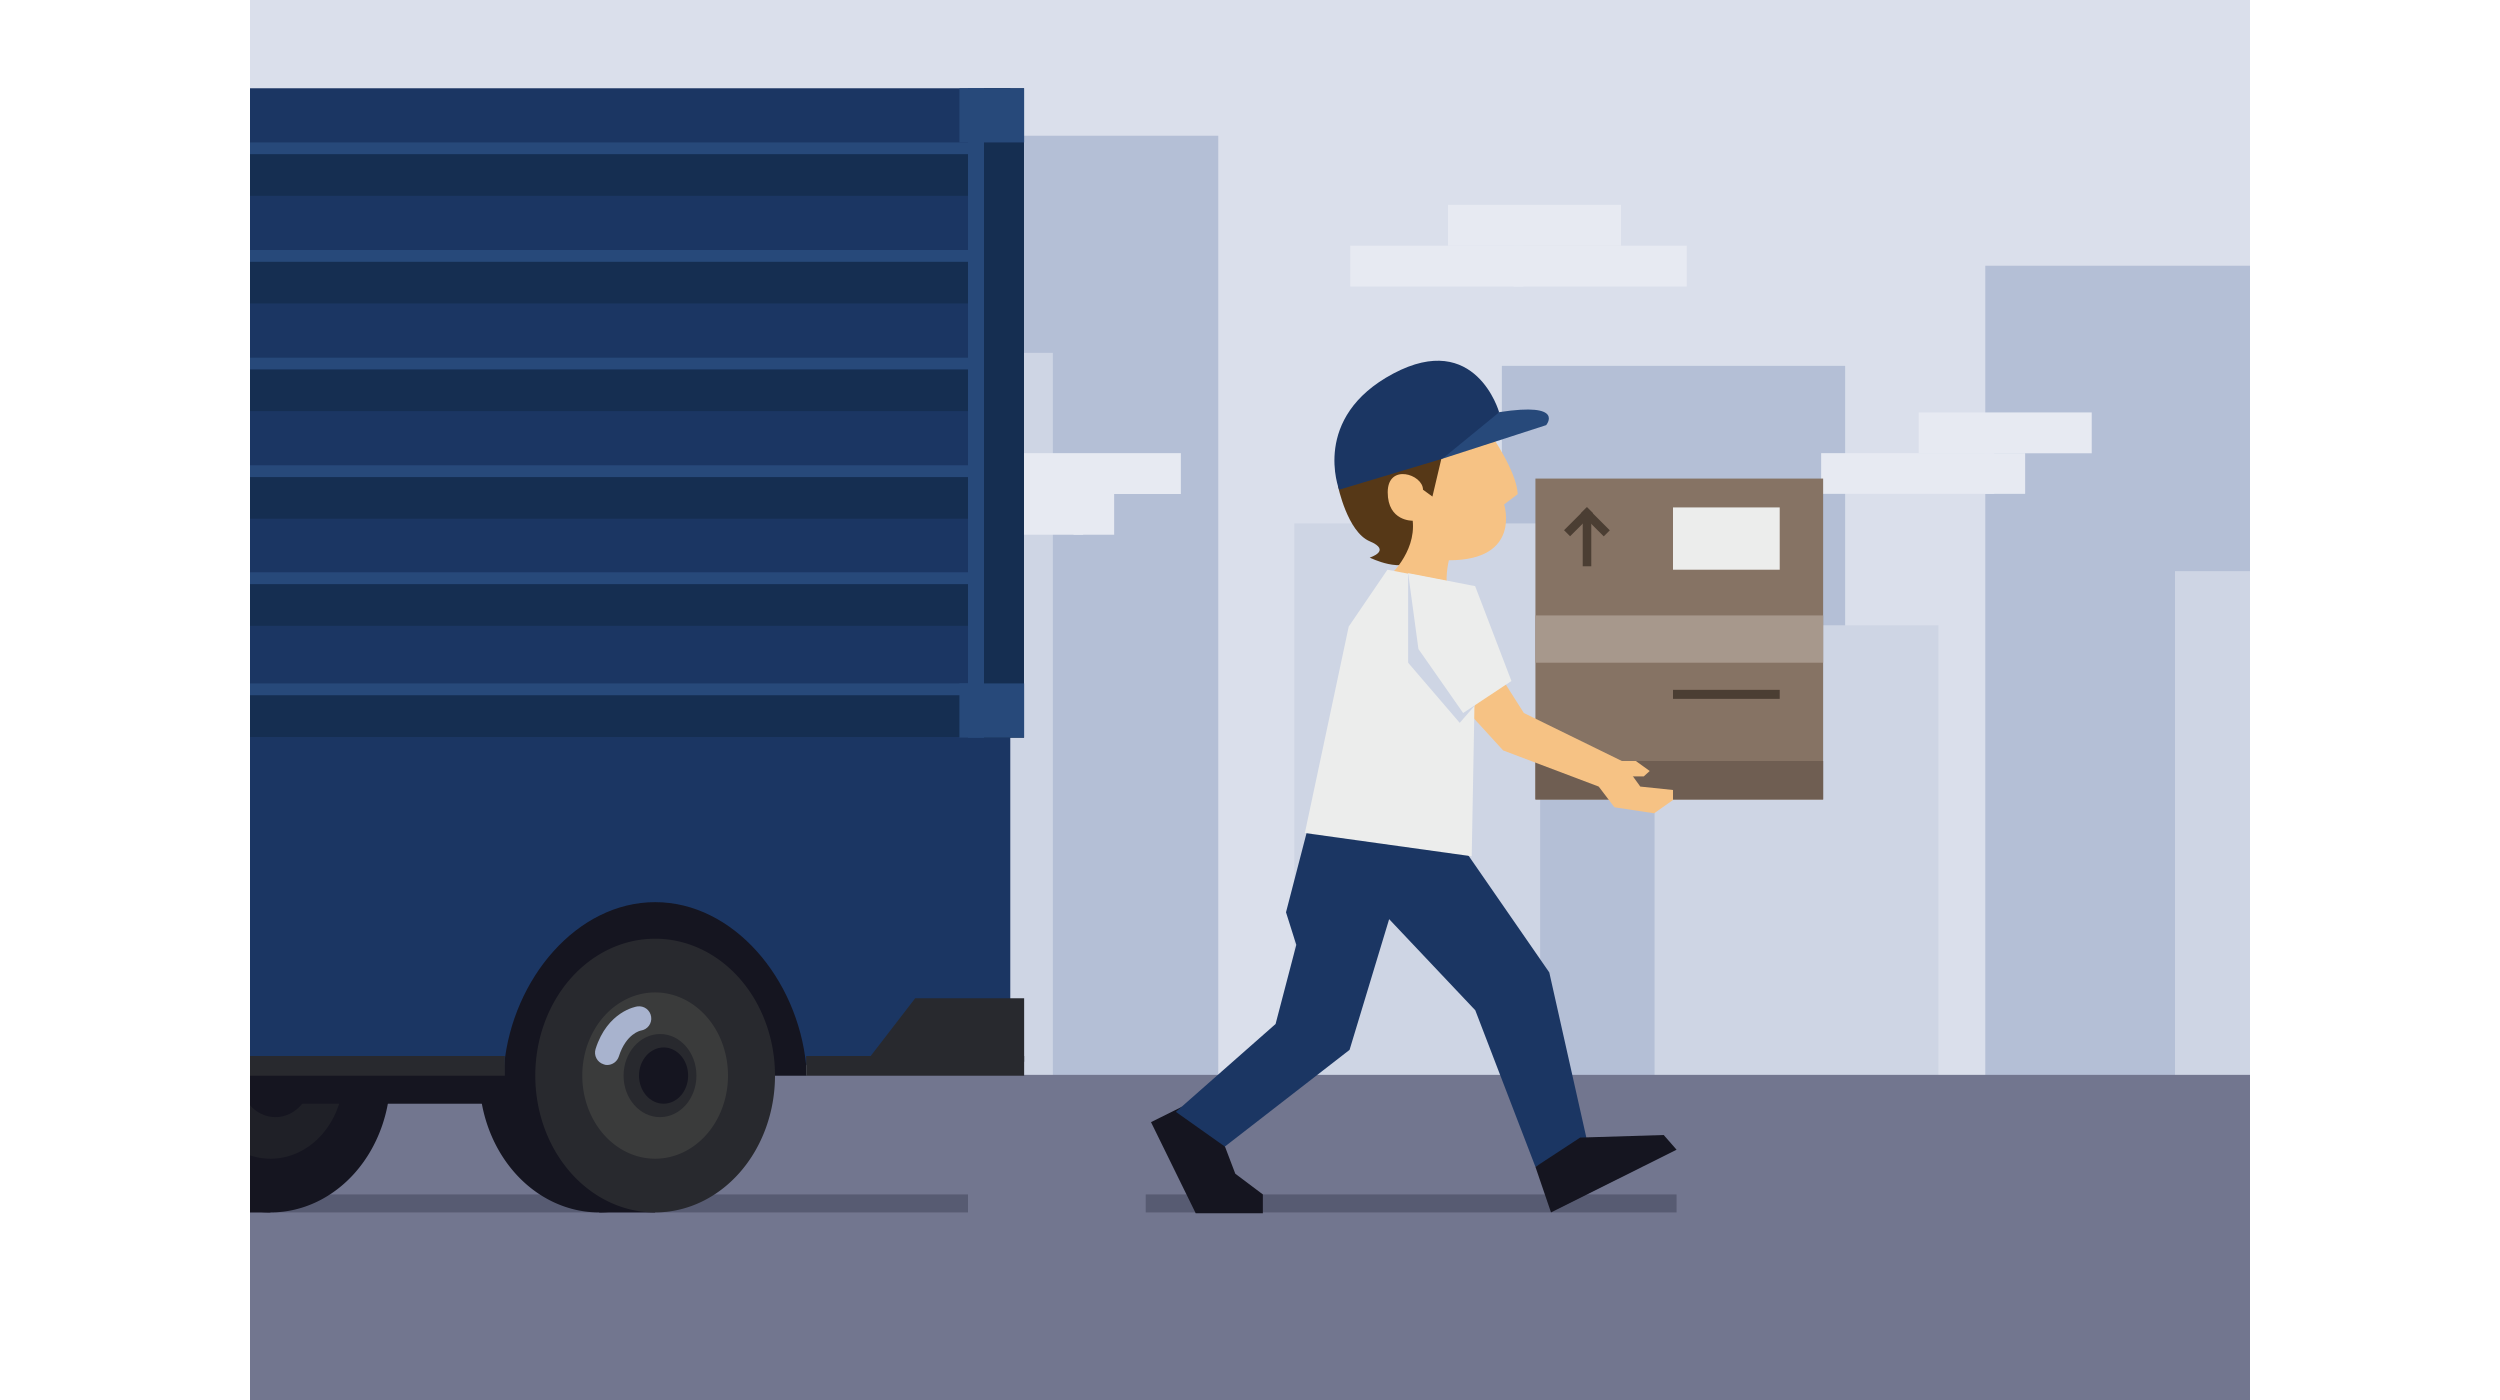 <?xml version="1.0" encoding="UTF-8" standalone="no"?>
<!-- Generator: Adobe Illustrator 17.0.0, SVG Export Plug-In . SVG Version: 6.00 Build 0)  -->

<svg
   xmlns:dc="http://purl.org/dc/elements/1.1/"
   xmlns:cc="http://creativecommons.org/ns#"
   xmlns:rdf="http://www.w3.org/1999/02/22-rdf-syntax-ns#"
   xmlns:svg="http://www.w3.org/2000/svg"
   xmlns="http://www.w3.org/2000/svg"
   xmlns:sodipodi="http://sodipodi.sourceforge.net/DTD/sodipodi-0.dtd"
   xmlns:inkscape="http://www.inkscape.org/namespaces/inkscape"
   version="1.1"
   id="Layer_1"
   x="0px"
   y="0px"
   width="1750px"
   height="980px"
   viewBox="0 0 1400 980"
   enable-background="new 0 0 1400 980"
   xml:space="preserve"
   sodipodi:docname="tonka.svg"
   inkscape:version="0.92.3 (2405546, 2018-03-11)">
<g id="master-artboard" viewBox="0 0 1400 980" version="1.1" xmlns="http://www.w3.org/2000/svg" x="0px" y="0px" style="enable-background:new 0 0 1400 980;">

<g transform="matrix(1, 0, 0, 1, 0, -7.105427357601002e-15)">
		<path d="M 0 0 H 1400 V 980 H 0 V 0 Z" class="st0" style="fill: rgb(218, 223, 235);"></path>
		<path d="M 0 193 H 121 V 980 H 0 V 193 Z" class="st1" style="fill: rgb(180, 191, 214);"></path>
		<path d="M 479.1 95 H 677.8 V 980 H 479.1 V 95 Z" class="st1" style="fill: rgb(180, 191, 214);"></path>
		<path d="M 224.1 161 H 422.8 V 980 H 224.1 V 161 Z" class="st1" style="fill: rgb(180, 191, 214);"></path>
		<path d="M 876.3 256.1 H 1116.6 V 980 H 876.3 V 256.1 Z" class="st1" style="fill: rgb(180, 191, 214);"></path>
		<path d="M 1214.7 186 H 1400 V 980 H 1214.7 V 186 Z" class="st1" style="fill: rgb(180, 191, 214);"></path>
		<path d="M 85.1 366.4 H 257.2 V 980 H 85.1 V 366.4 Z" class="st2" style="fill: rgb(206, 213, 228);"></path>
		<path d="M 731 366.4 H 903.1 V 980 H 731 V 366.4 Z" class="st2" style="fill: rgb(206, 213, 228);"></path>
		<path d="M 363.3 247 H 562 V 980 H 363.3 V 247 Z" class="st2" style="fill: rgb(206, 213, 228);"></path>
		<path d="M 983.2 437.7 H 1181.9 V 980 H 983.2 V 437.7 Z" class="st2" style="fill: rgb(206, 213, 228);"></path>
		<path d="M 1347.5 399.8 H 1400 V 980 H 1347.5 V 399.8 Z" class="st2" style="fill: rgb(206, 213, 228);"></path>
		<g>
			<path d="M 770.2 172 H 891.3 V 200.6 H 770.2 V 172 Z" class="st3" style="fill: rgb(231, 234, 242);"></path>
			<path d="M 838.6 143.4 H 959.7 V 172 H 838.6 V 143.4 Z" class="st3" style="fill: rgb(231, 234, 242);"></path>
			<path d="M 884.6 172 H 1005.7 V 200.6 H 884.6 V 172 Z" class="st3" style="fill: rgb(231, 234, 242);"></path>
		</g>
		<g>
			<path d="M 92.5 109.8 H 213.6 V 138.3 H 92.5 V 109.8 Z" class="st3" style="fill: rgb(231, 234, 242);"></path>
			<path d="M 160.9 81.3 H 282 V 109.9 H 160.9 V 81.3 Z" class="st3" style="fill: rgb(231, 234, 242);"></path>
			<path d="M 207 109.8 H 235.4 V 138.3 H 207 V 109.8 Z" class="st3" style="fill: rgb(231, 234, 242);"></path>
		</g>
		<g>
			<path d="M 462.1 345.8 H 583.2 V 374.3 H 462.1 V 345.8 Z" class="st3" style="fill: rgb(231, 234, 242);"></path>
			<path d="M 530.5 317.2 H 651.6 V 345.8 H 530.5 V 317.2 Z" class="st3" style="fill: rgb(231, 234, 242);"></path>
			<path d="M 576.5 345.8 H 604.9 V 374.3 H 576.5 V 345.8 Z" class="st3" style="fill: rgb(231, 234, 242);"></path>
		</g>
		<g>
			<path d="M 1099.8 317.2 H 1220.9 V 345.7 H 1099.8 V 317.2 Z" class="st3" style="fill: rgb(231, 234, 242);"></path>
			<path d="M 1168.1 288.7 H 1289.2 V 317.3 H 1168.1 V 288.7 Z" class="st3" style="fill: rgb(231, 234, 242);"></path>
			<path d="M 1214.2 317.2 H 1242.6 V 345.7 H 1214.2 V 317.2 Z" class="st3" style="fill: rgb(231, 234, 242);"></path>
		</g>
		<path d="M 0 755.4 H 1400 V 980 H 0 V 755.4 Z" class="st1" style="fill: rgb(180, 191, 214);"></path>
	</g><path d="M 0 752.4 H 1400 V 980 H 0 V 752.4 Z" class="st4" style="fill: rgb(114, 118, 143);" transform="matrix(1, 0, 0, 1, 0, -7.105427357601002e-15)"></path><path d="M 0 836.1 H 502.6 V 848.7 H 0 V 836.1 Z" class="st5" style="fill: rgb(87, 91, 114);" transform="matrix(1, 0, 0, 1, 0, -7.105427357601002e-15)"></path><g transform="matrix(1, 0, 0, 1, 0, -1.4210854715202004e-14)">
			<path d="M 899.8 335 H 1101.2 V 559.7 H 899.8 V 335 Z" class="st6" style="fill: rgb(134, 115, 100);"></path>
			<path d="M 899.8 430.8 H 1101.2 V 463.9 H 899.8 V 430.8 Z" class="st7" style="fill: rgb(167, 152, 140);"></path>
			<path d="M 899.8 532.7 H 1101.2 V 559.6 H 899.8 V 532.7 Z" class="st8" style="fill: rgb(111, 94, 82);"></path>
			<g>
				<path class="st9" d="M761.6,340.3c0,0,6.6,32,22.2,38.6c15.7,6.6,0,11.4,0,11.4s23.8,12,33,0c9.2-12,25.2-80.1,25.2-80.1h-25.2
					L761.6,340.3z" style="fill: rgb(86, 56, 23);"></path>
				<path class="st10" d="M868.5,304c0,0,18.3,26.2,18.9,41.9l-9.5,7.2c0,0,12.5,39.1-38.7,39.1c0,0-3.6,14.5,0,24.1l-42.8-12
					c0,0,19.9-16.9,17.5-39.8c0,0-17.5,0.6-17.5-19.9c0-20.5,24.7-12.6,24.7-1.8l6.6,4.8L838,304H868.5z" style="fill: rgb(246, 194, 132);"></path>
				<g>
					<path class="st11" d="M834.7,321.1l72.6-23.5c0,0,13.8-16.3-32.8-9.1L827.7,304L834.7,321.1z" style="fill: rgb(39, 73, 122);"></path>
					<path class="st12" d="M762.4,342.8l72.3-21.7l39.7-32.5c0,0-16.3-57.8-74.1-27.1C742.5,292.2,762.4,342.8,762.4,342.8z" style="fill: rgb(27, 54, 99);"></path>
				</g>
			</g>
			<path d="M 839.3 483.8 L 877.2 525.3 L 944.1 550.6 L 960.3 532.7 L 891.7 499.1 L 862.8 453.6 Z" class="st10" style="fill: rgb(246, 194, 132);"></path>
			<path d="M 627 836.1 H 998.6 V 848.7 H 627 V 836.1 Z" class="st5" style="fill: rgb(87, 91, 114);"></path>
			<g>
				<path d="M 652.4 774.7 L 630.7 785.5 L 662 849.3 L 709 849.3 L 709 836.1 L 689.7 821.6 L 680.1 796.3 Z" class="st13" style="fill: rgb(21, 21, 32);"></path>
				<path d="M 739.6 583.1 L 725.2 638.6 L 732.4 661.4 L 717.9 716.8 L 648.1 778.3 L 682.4 802.6 L 769.7 734.9 L 797.4 643.4 L 857.7 707.2 L 899.8 816.8 L 936 798.8 L 909.5 680.7 L 842 583.1 Z" class="st12" style="fill: rgb(27, 54, 99);"></path>
				<path d="M 899.8 816.8 L 910.7 848.7 L 998.6 804.8 L 989.6 794.5 L 931.1 796.3 Z" class="st13" style="fill: rgb(21, 21, 32);"></path>
				<path d="M 796.2 398.8 L 769.1 438.6 L 738.4 583.1 L 855.2 599.4 L 857.7 462.1 L 843.2 407.9 Z" class="st14" style="fill: rgb(236, 237, 236);"></path>
				<path d="M 810.7 401.2 L 810.7 463.9 L 846.8 506 L 857.6 493.6 Z" class="st2" style="fill: rgb(206, 213, 228);"></path>
				<path d="M 817.9 454.3 L 849.2 499.1 L 883 476.7 L 857.6 410.3 L 810.7 401.2 Z" class="st14" style="fill: rgb(236, 237, 236);"></path>
			</g>
			<path d="M 944.1 550.6 L 955.1 565.1 L 982.9 569.3 L 996.1 560 L 996.1 553 L 973.2 550.6 L 960.3 532.7 L 944.1 539.8 Z" class="st10" style="fill: rgb(246, 194, 132);"></path>
			<path d="M 956.4 532.7 L 970.1 532.7 L 979.8 539.7 L 975.6 543.5 L 960.3 543.5 Z" class="st10" style="fill: rgb(246, 194, 132);"></path>
		</g><path d="M 932.9 359.8 H 938.9 V 396.4 H 932.9 V 359.8 Z" class="st15" style="fill: rgb(75, 62, 51);" transform="matrix(1, 0, 0, 1, 0, -2.1316282072803006e-14)"></path><path d="M 927 354 H 933 V 376.8 H 927 V 354 Z" transform="matrix(0.707, 0.707, -0.707, 0.707, 530.83, -550.631)" class="st15" style="fill: rgb(75, 62, 51);"></path><path d="M 938.9 354 H 944.9 V 376.8 H 938.9 V 354 Z" transform="matrix(0.707, -0.707, 0.707, 0.707, 17.423, 772.869)" class="st15" style="fill: rgb(75, 62, 51);"></path><path d="M 996.1 355.2 H 1070.8 V 398.8 H 996.1 V 355.2 Z" class="st14" style="fill: rgb(236, 237, 236);" transform="matrix(1, 0, 0, 1, 0, -1.4210854715202004e-14)"></path><path d="M 996.1 482.9 H 1070.8 V 489.2 H 996.1 V 482.9 Z" class="st15" style="fill: rgb(75, 62, 51);" transform="matrix(1, 0, 0, 1, 0, -1.4210854715202004e-14)"></path><defs>
			<path d="M 0 0 H 1400 V 975.5 H 0 V 0 Z" id="SVGID_1_"></path>
		</defs><clipPath id="SVGID_2_">
			<use style="overflow:visible;" href="#SVGID_1_"></use>
		</clipPath><g transform="matrix(1, 0, 0, 1, 0, -2.1316282072803006e-14)" style="clip-path: url(&quot;#SVGID_2_&quot;);">
				<g>
					<g>
						<g>
							<path class="st17" d="M-826.9,551.7c-7.8,0-14.2-2.7-18.9-8.2c-12.3-14.1-8.7-41.6-8.6-42.8l6.8,0.9c0,0.3-3.3,25.6,7,37.4
								c3.4,3.9,7.9,5.8,13.7,5.8V551.7z" style="fill: rgb(40, 41, 46);"></path>
						</g>
						<g>
							<path d="M -875.1 403.7 H -826.9 V 505.2 H -875.1 V 403.7 Z" class="st18" style="fill: rgb(58, 59, 59);"></path>
							<path d="M -875.1 497.2 H -826.9 V 505.2 H -875.1 V 497.2 Z" class="st19" style="fill: rgb(31, 32, 39);"></path>
						</g>
						<g>
							<g>
								<path d="M -885.4 657.1 H -846.2 V 848.7 H -885.4 V 657.1 Z" class="st13" style="fill: rgb(21, 21, 32);"></path>
								<path d="M -801.5 752.9 A 83.9 95.8 0 0 1 -885.4 848.7 A 83.9 95.8 0 0 1 -969.3 752.9 A 83.9 95.8 0 0 1 -885.4 657.1 A 83.9 95.8 0 0 1 -801.5 752.9 Z" class="st17" style="fill: rgb(40, 41, 46);"></path>
								<path d="M -762.3 752.9 A 83.9 95.8 0 0 1 -846.2 848.7 A 83.9 95.8 0 0 1 -930.1 752.9 A 83.9 95.8 0 0 1 -846.2 657.1 A 83.9 95.8 0 0 1 -762.3 752.9 Z" class="st13" style="fill: rgb(21, 21, 32);"></path>
								<path class="st13" d="M-897.2,752.9c0,32.1,22.8,58.2,51,58.2c28.1,0,51-26,51-58.2s-22.8-58.2-51-58.2
									C-874.4,694.8-897.2,720.8-897.2,752.9z" style="fill: rgb(21, 21, 32);"></path>
								<path d="M -817.3 752.9 A 25.5 29.1 0 0 1 -842.8 782 A 25.5 29.1 0 0 1 -868.3 752.9 A 25.5 29.1 0 0 1 -842.8 723.8 A 25.5 29.1 0 0 1 -817.3 752.9 Z" class="st13" style="fill: rgb(21, 21, 32);"></path>
								<path class="st13" d="M-857.5,752.9c0,10.9,7.7,19.7,17.2,19.7c9.5,0,17.2-8.8,17.2-19.7c0-10.9-7.7-19.7-17.2-19.7
									C-849.8,733.3-857.5,742.1-857.5,752.9z" style="fill: rgb(21, 21, 32);"></path>
								<path d="M -885.4 739.2 H -573.6 V 772.6 H -885.4 V 739.2 Z" class="st13" style="fill: rgb(21, 21, 32);"></path>
							</g>
							<g>
								<path class="st13" d="M-879.8,745.5c3.6,0,7-2.3,8.2-6c5.1-16.1,15.3-18.1,15.4-18.1c4.7-0.7,7.9-5,7.2-9.7
									c-0.7-4.7-5-7.9-9.7-7.2c-0.8,0.1-20.9,3.4-29.2,29.8c-1.4,4.5,1.1,9.3,5.6,10.7C-881.5,745.4-880.6,745.5-879.8,745.5z" style="fill: rgb(21, 21, 32);"></path>
							</g>
						</g>
						<g>
							<g>
								<path d="M -27.8 657.1 H 14.3 V 848.7 H -27.8 V 657.1 Z" class="st13" style="fill: rgb(21, 21, 32);"></path>
								<path class="st17" d="M-108.7,752.9c0,52.9,37.6,95.8,83.9,95.8c46.3,0,83.9-42.9,83.9-95.8s-37.6-95.8-83.9-95.8
									C-71.2,657.1-108.7,700-108.7,752.9z" style="fill: rgb(40, 41, 46);"></path>
								<path d="M 98.3 752.9 A 83.9 95.8 0 0 1 14.4 848.7 A 83.9 95.8 0 0 1 -69.5 752.9 A 83.9 95.8 0 0 1 14.4 657.1 A 83.9 95.8 0 0 1 98.3 752.9 Z" class="st13" style="fill: rgb(21, 21, 32);"></path>
								<path d="M 65.4 752.9 A 51 58.2 0 0 1 14.4 811.1 A 51 58.2 0 0 1 -36.6 752.9 A 51 58.2 0 0 1 14.4 694.7 A 51 58.2 0 0 1 65.4 752.9 Z" class="st19" style="fill: rgb(31, 32, 39);"></path>
								<path class="st13" d="M-7.7,752.9C-7.7,769,3.7,782,17.8,782c14.1,0,25.5-13,25.5-29.1s-11.4-29.1-25.5-29.1
									C3.7,723.9-7.7,736.9-7.7,752.9z" style="fill: rgb(21, 21, 32);"></path>
								<path d="M 37.5 752.9 A 17.2 19.7 0 0 1 20.3 772.6 A 17.2 19.7 0 0 1 3.1 752.9 A 17.2 19.7 0 0 1 20.3 733.2 A 17.2 19.7 0 0 1 37.5 752.9 Z" class="st13" style="fill: rgb(21, 21, 32);"></path>
								<path d="M -24.8 739.2 H 287 V 772.6 H -24.8 V 739.2 Z" class="st13" style="fill: rgb(21, 21, 32);"></path>
							</g>
							<g>
								<path class="st13" d="M-19.2,745.5c3.6,0,7-2.3,8.2-6c5.1-16.1,15.3-18.1,15.4-18.1c4.7-0.7,7.9-5,7.2-9.7
									c-0.7-4.7-5-7.9-9.7-7.2c-0.8,0.1-20.9,3.4-29.2,29.8c-1.4,4.5,1.1,9.3,5.6,10.7C-20.9,745.4-20,745.5-19.2,745.5z" style="fill: rgb(21, 21, 32);"></path>
							</g>
						</g>
						<path d="M 160.5 607 H 389.3 V 753 H 160.5 V 607 Z" class="st13" style="fill: rgb(21, 21, 32);"></path>
						<path d="M -672.8 61.8 H -270.8 V 745.6 H -672.8 V 61.8 Z" class="st12" style="fill: rgb(27, 54, 99);"></path>
						<g>
							<g>
								<path d="M -672.8 99.7 H -270.8 V 108 H -672.8 V 99.7 Z" class="st11" style="fill: rgb(39, 73, 122);"></path>
								<path d="M -672.8 108 H -270.8 V 137.1 H -672.8 V 108 Z" class="st20" style="fill: rgb(21, 46, 81);"></path>
							</g>
							<g>
								<path d="M -672.8 175 H -270.8 V 183.3 H -672.8 V 175 Z" class="st11" style="fill: rgb(39, 73, 122);"></path>
								<path d="M -672.8 183.3 H -270.8 V 212.4 H -672.8 V 183.3 Z" class="st20" style="fill: rgb(21, 46, 81);"></path>
							</g>
							<g>
								<path d="M -672.8 250.4 H -270.8 V 258.7 H -672.8 V 250.4 Z" class="st11" style="fill: rgb(39, 73, 122);"></path>
								<path d="M -672.8 258.7 H -270.8 V 287.8 H -672.8 V 258.7 Z" class="st20" style="fill: rgb(21, 46, 81);"></path>
							</g>
						</g>
						<path d="M -710.4 607 H -435 V 753 H -710.4 V 607 Z" class="st13" style="fill: rgb(21, 21, 32);"></path>
						<path d="M -854.9 522.5 L -550.7 522.5 L -516.5 264.8 L -820.7 264.8 Z" class="st21" style="fill: rgb(49, 50, 53);"></path>
						<path d="M -821.6 497.2 L -577.3 497.2 L -549.8 290.2 L -794.1 290.2 Z" class="st22" style="fill: rgb(168, 179, 206);"></path>
						<g>
							<g>
								<path d="M -621.7 657.1 H -579.6 V 848.7 H -621.7 V 657.1 Z" class="st13" style="fill: rgb(21, 21, 32);"></path>
								<path d="M -534.9 752.9 A 83.9 95.8 0 0 1 -618.8 848.7 A 83.9 95.8 0 0 1 -702.7 752.9 A 83.9 95.8 0 0 1 -618.8 657.1 A 83.9 95.8 0 0 1 -534.9 752.9 Z" class="st13" style="fill: rgb(21, 21, 32);"></path>
								<path d="M -495.7 752.9 A 83.9 95.8 0 0 1 -579.6 848.7 A 83.9 95.8 0 0 1 -663.5 752.9 A 83.9 95.8 0 0 1 -579.6 657.1 A 83.9 95.8 0 0 1 -495.7 752.9 Z" class="st17" style="fill: rgb(40, 41, 46);"></path>
								<path d="M -528.6 752.9 A 51 58.2 0 0 1 -579.6 811.1 A 51 58.2 0 0 1 -630.6 752.9 A 51 58.2 0 0 1 -579.6 694.7 A 51 58.2 0 0 1 -528.6 752.9 Z" class="st18" style="fill: rgb(58, 59, 59);"></path>
								<path d="M -550.7 752.9 A 25.5 29.1 0 0 1 -576.2 782 A 25.5 29.1 0 0 1 -601.7 752.9 A 25.5 29.1 0 0 1 -576.2 723.8 A 25.5 29.1 0 0 1 -550.7 752.9 Z" class="st17" style="fill: rgb(40, 41, 46);"></path>
								<path class="st13" d="M-590.8,752.9c0,10.9,7.7,19.7,17.2,19.7c9.5,0,17.2-8.8,17.2-19.7c0-10.9-7.7-19.7-17.2-19.7
									C-583.1,733.3-590.8,742.1-590.8,752.9z" style="fill: rgb(21, 21, 32);"></path>
							</g>
							<g>
								<path class="st22" d="M-613.2,745.5c3.6,0,7-2.3,8.2-6c5.1-16.1,15.3-18.1,15.4-18.1c4.7-0.7,7.9-5,7.2-9.7
									c-0.7-4.7-5-7.9-9.7-7.2c-0.8,0.1-20.9,3.4-29.2,29.8c-1.4,4.5,1.1,9.3,5.6,10.7C-614.9,745.4-614,745.5-613.2,745.5z" style="fill: rgb(168, 179, 206);"></path>
							</g>
						</g>
						<path d="M -1066.8 573.9 H -762.3 V 745.5 H -1066.8 V 573.9 Z" class="st18" style="fill: rgb(58, 59, 59);"></path>
						<path class="st19" d="M-550.7,522.5l34.2-257.8h214.9v480.7h-171.9c-3.4-63.6-49.6-114.1-106.2-114.1
							c-54.7,0-99.8,53.4-105.7,114.1h-77V573.9L-550.7,522.5z" style="fill: rgb(31, 32, 39);"></path>
						<path d="M -550.7 522.5 L -762.3 573.9 L -1066.8 573.9 L -854.9 522.5 Z" class="st17" style="fill: rgb(40, 41, 46);"></path>
						<path d="M -270.7 745.5 L -301.5 745.5 L -301.5 264.8 L -270.7 299 Z" class="st23" style="fill: rgb(223, 137, 38);"></path>
						<g>
							<g>
								<path d="M 244.4 657.1 H 283.6 V 848.7 H 244.4 V 657.1 Z" class="st13" style="fill: rgb(21, 21, 32);"></path>
								<path d="M 328.3 752.9 A 83.9 95.8 0 0 1 244.4 848.7 A 83.9 95.8 0 0 1 160.5 752.9 A 83.9 95.8 0 0 1 244.4 657.1 A 83.9 95.8 0 0 1 328.3 752.9 Z" class="st13" style="fill: rgb(21, 21, 32);"></path>
								<path d="M 367.5 752.9 A 83.9 95.8 0 0 1 283.6 848.7 A 83.9 95.8 0 0 1 199.7 752.9 A 83.9 95.8 0 0 1 283.6 657.1 A 83.9 95.8 0 0 1 367.5 752.9 Z" class="st17" style="fill: rgb(40, 41, 46);"></path>
								<path class="st12" d="M532.2,61.8v683.8H389.3c-6-60.6-51-114.1-105.7-114.1c-54.7,0-99.7,53.5-105.7,114.1h-448.6V61.8
									H532.2z" style="fill: rgb(27, 54, 99);"></path>
								<path d="M 334.6 752.9 A 51 58.2 0 0 1 283.6 811.1 A 51 58.2 0 0 1 232.6 752.9 A 51 58.2 0 0 1 283.6 694.7 A 51 58.2 0 0 1 334.6 752.9 Z" class="st18" style="fill: rgb(58, 59, 59);"></path>
								<path class="st17" d="M261.5,752.9c0,16.1,11.4,29.1,25.5,29.1c14.1,0,25.5-13,25.5-29.1s-11.4-29.1-25.5-29.1
									C272.9,723.9,261.5,736.9,261.5,752.9z" style="fill: rgb(40, 41, 46);"></path>
								<path class="st13" d="M272.3,752.9c0,10.9,7.7,19.7,17.2,19.7c9.5,0,17.2-8.8,17.2-19.7c0-10.9-7.7-19.7-17.2-19.7
									C280,733.3,272.3,742.1,272.3,752.9z" style="fill: rgb(21, 21, 32);"></path>
							</g>
							<g>
								<path class="st22" d="M250,745.5c3.6,0,7-2.3,8.2-6c5.1-16.1,15.3-18.1,15.4-18.1c4.7-0.7,7.9-5,7.2-9.7
									c-0.7-4.7-5-7.9-9.7-7.2c-0.8,0.1-20.9,3.4-29.2,29.8c-1.4,4.5,1.1,9.3,5.6,10.7C248.3,745.4,249.2,745.5,250,745.5z" style="fill: rgb(168, 179, 206);"></path>
							</g>
						</g>
						<path d="M -520.5 497.2 L -325.9 497.2 L -325.9 288.7 L -493.1 288.7 Z" class="st22" style="fill: rgb(168, 179, 206);"></path>
						<path d="M 389.3 739.2 H 541.9 V 753 H 389.3 V 739.2 Z" class="st17" style="fill: rgb(40, 41, 46);"></path>
						<path d="M -270.7 739.2 H 178.4 V 753 H -270.7 V 739.2 Z" class="st17" style="fill: rgb(40, 41, 46);"></path>
						<path d="M -301.5 739.2 H -270.7 V 753 H -301.5 V 739.2 Z" class="st13" style="fill: rgb(21, 21, 32);"></path>
						<path d="M -473.4 739.2 H -301.5 V 753 H -473.4 V 739.2 Z" class="st17" style="fill: rgb(40, 41, 46);"></path>
						<path d="M -762.3 739.2 H -683.1 V 753 H -762.3 V 739.2 Z" class="st17" style="fill: rgb(40, 41, 46);"></path>
						<path d="M -1075.7 739.2 H -754.9 V 753 H -1075.7 V 739.2 Z" class="st17" style="fill: rgb(40, 41, 46);"></path>
						<path d="M -347.7 288.7 H -325.9 V 497.1 H -347.7 V 288.7 Z" class="st18" style="fill: rgb(58, 59, 59);"></path>
						<path d="M -672.8 290.2 H -649.4 V 497.2 H -672.8 V 290.2 Z" class="st18" style="fill: rgb(58, 59, 59);"></path>
						<path d="M -697.2 290.2 H -672.8 V 497.2 H -697.2 V 290.2 Z" class="st21" style="fill: rgb(49, 50, 53);"></path>
						<path d="M -343.7 352.6 L -343.7 497.2 L -520.5 497.2 L -501.5 352.6 Z" class="st24" style="fill: rgb(193, 62, 51);"></path>
						<path d="M -370 352.6 L -343.7 352.6 L -343.7 497.2 L -389.4 497.2 Z" class="st25" style="fill: rgb(170, 49, 36);"></path>
						<path d="M -558.1 352.6 L -672.8 352.6 L -690.7 497.2 L -577.3 497.2 Z" class="st24" style="fill: rgb(193, 62, 51);"></path>
						<g>
							<path d="M -388.8 516.6 H -343.7 V 549.1 H -388.8 V 516.6 Z" class="st13" style="fill: rgb(21, 21, 32);"></path>
							<path d="M -388.8 516.6 H -343.7 V 536 H -388.8 V 516.6 Z" class="st18" style="fill: rgb(58, 59, 59);"></path>
						</g>
						<path d="M -556.4 634.4 L -550.7 636 L -550.7 522.5 L -556.4 523.9 Z" class="st13" style="fill: rgb(21, 21, 32);"></path>
						<path class="st19" d="M-637,448.4c-17.9,0-32.4,14.5-32.4,32.4h-13.7c0-25.5,20.6-46.1,46.1-46.1c25.5,0,46.1,20.6,46.1,46.1
							h-13.7C-604.5,462.9-619,448.4-637,448.4z" style="fill: rgb(31, 32, 39);"></path>
						<path d="M -572.7 462.7 L -577.3 497.2 L -821.6 497.2 L -817 462.1 Z" class="st25" style="fill: rgb(170, 49, 36);"></path>
						<g>
							<path class="st17" d="M-497.7,551.7c7.8,0,14.2-2.7,18.9-8.2c12.3-14.1,8.7-41.6,8.6-42.8l-6.8,0.9c0,0.3,3.3,25.6-7,37.4
								c-3.4,3.9-7.9,5.8-13.7,5.8V551.7z" style="fill: rgb(40, 41, 46);"></path>
						</g>
						<g>
							<path d="M -497.7 403.7 H -458.1 V 505.2 H -497.7 V 403.7 Z" class="st18" style="fill: rgb(58, 59, 59);"></path>
							<path d="M -458.1 403.7 H -449.5 V 505.2 H -458.1 V 403.7 Z" class="st19" style="fill: rgb(31, 32, 39);"></path>
							<path d="M -497.7 497.2 H -449.5 V 505.2 H -497.7 V 497.2 Z" class="st19" style="fill: rgb(31, 32, 39);"></path>
						</g>
						<path d="M -343.7 288.7 L -343.7 352.6 L -501.5 352.6 L -493.1 288.7 Z" class="st17" style="fill: rgb(40, 41, 46);"></path>
						<path d="M -549.8 290.2 L -558.1 352.6 L -649.4 352.6 L -649.4 290.2 Z" class="st17" style="fill: rgb(40, 41, 46);"></path>
						<path d="M -697.2 290.2 L -697.2 462.1 L -817 462.1 L -794.1 290.2 Z" class="st22" style="fill: rgb(168, 179, 206);"></path>
						<path d="M -848.5 597 H -782.9 V 666.6 H -848.5 V 597 Z" class="st17" style="fill: rgb(40, 41, 46);"></path>
						<path d="M -1038.4 597 H -972.8 V 666.6 H -1038.4 V 597 Z" class="st17" style="fill: rgb(40, 41, 46);"></path>
						<path d="M -855.3 597 H -789.7 V 666.6 H -855.3 V 597 Z" class="st12" style="fill: rgb(27, 54, 99);"></path>
						<path d="M -1045.2 597 H -979.6 V 666.6 H -1045.2 V 597 Z" class="st12" style="fill: rgb(27, 54, 99);"></path>
						<path d="M -961.9 635.5 H -868.4 V 645.8 H -961.9 V 635.5 Z" class="st13" style="fill: rgb(21, 21, 32);"></path>
						<path d="M -961.9 657.1 H -868.4 V 667.4 H -961.9 V 657.1 Z" class="st13" style="fill: rgb(21, 21, 32);"></path>
						<path d="M -961.9 614.9 H -868.4 V 625.2 H -961.9 V 614.9 Z" class="st13" style="fill: rgb(21, 21, 32);"></path>
						<path d="M -762.3 739.2 L -683.1 739.2 L -710.4 694.8 L -762.3 694.8 Z" class="st17" style="fill: rgb(40, 41, 46);"></path>
						<path d="M -1075.7 694.8 H -754.9 V 739.2 H -1075.7 V 694.8 Z" class="st21" style="fill: rgb(49, 50, 53);"></path>
						<path d="M 465.6 698.8 L 541.9 698.8 L 541.9 743.2 L 431.4 743.2 Z" class="st17" style="fill: rgb(40, 41, 46);"></path>
					</g>
				</g>
			</g><g transform="matrix(1, 0, 0, 1, 0, -2.842170943040401e-14)" style="clip-path: url(&quot;#SVGID_2_&quot;);">
					<path d="M -270.7 99.7 H 532.2 V 108 H -270.7 V 99.7 Z" class="st11" style="fill: rgb(39, 73, 122);"></path>
					<path d="M -270.7 108 H 532.2 V 137.1 H -270.7 V 108 Z" class="st20" style="fill: rgb(21, 46, 81);"></path>
				</g><path d="M -270.7 175 H 532.2 V 183.3 H -270.7 V 175 Z" class="st11" style="fill: rgb(39, 73, 122); clip-path: url(&quot;#SVGID_2_&quot;);" transform="matrix(1, 0, 0, 1, 0, -3.552713678800501e-14)"></path><path d="M -270.7 183.3 H 532.2 V 212.4 H -270.7 V 183.3 Z" class="st20" style="fill: rgb(21, 46, 81); clip-path: url(&quot;#SVGID_2_&quot;);" transform="matrix(1, 0, 0, 1, 0, -3.552713678800501e-14)"></path><path d="M -270.7 250.4 H 532.2 V 258.7 H -270.7 V 250.4 Z" class="st11" style="fill: rgb(39, 73, 122); clip-path: url(&quot;#SVGID_2_&quot;);" transform="matrix(1, 0, 0, 1, 0, -3.552713678800501e-14)"></path><path d="M -270.7 258.7 H 532.2 V 287.8 H -270.7 V 258.7 Z" class="st20" style="fill: rgb(21, 46, 81); clip-path: url(&quot;#SVGID_2_&quot;);" transform="matrix(1, 0, 0, 1, 0, -3.552713678800501e-14)"></path><path d="M -270.7 325.7 H 532.2 V 334 H -270.7 V 325.7 Z" class="st11" style="fill: rgb(39, 73, 122); clip-path: url(&quot;#SVGID_2_&quot;);" transform="matrix(1, 0, 0, 1, 0, -2.842170943040401e-14)"></path><path d="M -270.7 334 H 532.2 V 363.1 H -270.7 V 334 Z" class="st20" style="fill: rgb(21, 46, 81); clip-path: url(&quot;#SVGID_2_&quot;);" transform="matrix(1, 0, 0, 1, 0, -2.842170943040401e-14)"></path><path d="M -270.7 400.6 H 532.2 V 408.9 H -270.7 V 400.6 Z" class="st11" style="fill: rgb(39, 73, 122); clip-path: url(&quot;#SVGID_2_&quot;);" transform="matrix(1, 0, 0, 1, 0, -2.842170943040401e-14)"></path><path d="M -270.7 409 H 532.2 V 438.1 H -270.7 V 409 Z" class="st20" style="fill: rgb(21, 46, 81); clip-path: url(&quot;#SVGID_2_&quot;);" transform="matrix(1, 0, 0, 1, 0, -2.842170943040401e-14)"></path><path d="M -270.7 478.4 H 532.2 V 486.7 H -270.7 V 478.4 Z" class="st11" style="fill: rgb(39, 73, 122); clip-path: url(&quot;#SVGID_2_&quot;);" transform="matrix(1, 0, 0, 1, 0, -2.842170943040401e-14)"></path><path d="M -270.7 486.8 H 532.2 V 515.9 H -270.7 V 486.8 Z" class="st20" style="fill: rgb(21, 46, 81); clip-path: url(&quot;#SVGID_2_&quot;);" transform="matrix(1, 0, 0, 1, 0, -2.842170943040401e-14)"></path><path d="M 513.8 61.8 H 541.8 V 516.4 H 513.8 V 61.8 Z" class="st20" style="fill: rgb(21, 46, 81); clip-path: url(&quot;#SVGID_2_&quot;);" transform="matrix(1, 0, 0, 1, 0, -2.842170943040401e-14)"></path><path d="M 502.6 61.8 H 513.8 V 516.4 H 502.6 V 61.8 Z" class="st11" style="fill: rgb(39, 73, 122); clip-path: url(&quot;#SVGID_2_&quot;);" transform="matrix(1, 0, 0, 1, 0, -2.842170943040401e-14)"></path><path d="M -270.7 61.8 H -242.6 V 516.6 H -270.7 V 61.8 Z" class="st20" style="fill: rgb(21, 46, 81); clip-path: url(&quot;#SVGID_2_&quot;);" transform="matrix(1, 0, 0, 1, 0, -2.842170943040401e-14)"></path><path d="M -242.7 61.8 H -231.5 V 516.6 H -242.7 V 61.8 Z" class="st11" style="fill: rgb(39, 73, 122); clip-path: url(&quot;#SVGID_2_&quot;);" transform="matrix(1, 0, 0, 1, 0, -2.842170943040401e-14)"></path><path d="M -680.7 61.8 H -652.6 V 264.8 H -680.7 V 61.8 Z" class="st20" style="fill: rgb(21, 46, 81); clip-path: url(&quot;#SVGID_2_&quot;);" transform="matrix(1, 0, 0, 1, 0, -2.842170943040401e-14)"></path><path d="M -652.7 61.8 H -641.5 V 264.8 H -652.7 V 61.8 Z" class="st11" style="fill: rgb(39, 73, 122); clip-path: url(&quot;#SVGID_2_&quot;);" transform="matrix(1, 0, 0, 1, 0, -2.842170943040401e-14)"></path><path d="M -288 61.8 H -242.7 V 99.7 H -288 V 61.8 Z" class="st20" style="fill: rgb(21, 46, 81); clip-path: url(&quot;#SVGID_2_&quot;);" transform="matrix(1, 0, 0, 1, 0, -2.1316282072803006e-14)"></path><path d="M -680.7 61.8 H -635.4 V 99.7 H -680.7 V 61.8 Z" class="st20" style="fill: rgb(21, 46, 81); clip-path: url(&quot;#SVGID_2_&quot;);" transform="matrix(1, 0, 0, 1, 0, -2.1316282072803006e-14)"></path><path d="M -242.7 61.8 H -197.4 V 99.7 H -242.7 V 61.8 Z" class="st11" style="fill: rgb(39, 73, 122); clip-path: url(&quot;#SVGID_2_&quot;);" transform="matrix(1, 0, 0, 1, 0, -2.1316282072803006e-14)"></path><path d="M 496.6 61.8 H 541.9 V 99.7 H 496.6 V 61.8 Z" class="st11" style="fill: rgb(39, 73, 122); clip-path: url(&quot;#SVGID_2_&quot;);" transform="matrix(1, 0, 0, 1, 0, -2.1316282072803006e-14)"></path><path d="M 496.6 478.4 H 541.9 V 516.3 H 496.6 V 478.4 Z" class="st11" style="fill: rgb(39, 73, 122); clip-path: url(&quot;#SVGID_2_&quot;);" transform="matrix(1, 0, 0, 1, 0, -2.1316282072803006e-14)"></path><path d="M -242.7 478.4 H -197.4 V 516.3 H -242.7 V 478.4 Z" class="st11" style="fill: rgb(39, 73, 122); clip-path: url(&quot;#SVGID_2_&quot;);" transform="matrix(1, 0, 0, 1, 0, -2.1316282072803006e-14)"></path><path d="M -197.4 614.9 H -36.6 V 739.2 H -197.4 V 614.9 Z" class="st20" style="fill: rgb(21, 46, 81); clip-path: url(&quot;#SVGID_2_&quot;);" transform="matrix(1, 0, 0, 1, 0, -2.1316282072803006e-14)"></path><path d="M -189.3 624.4 H -44.6 V 739.2 H -189.3 V 624.4 Z" class="st12" style="fill: rgb(27, 54, 99); clip-path: url(&quot;#SVGID_2_&quot;);" transform="matrix(1, 0, 0, 1, 0, -2.1316282072803006e-14)"></path><g transform="matrix(1, 0, 0, 1, 0, -2.842170943040401e-14)" style="clip-path: url(&quot;#SVGID_2_&quot;);">
					<path d="M -338.1 127.9 H -287.2 V 153.8 H -338.1 V 127.9 Z" class="st25" style="fill: rgb(170, 49, 36);"></path>
					<path d="M -338.1 119.6 H -287.2 V 145.5 H -338.1 V 119.6 Z" class="st24" style="fill: rgb(193, 62, 51);"></path>
				</g><path d="M -625.8 127.9 H -574.9 V 153.8 H -625.8 V 127.9 Z" class="st25" style="fill: rgb(170, 49, 36); clip-path: url(&quot;#SVGID_2_&quot;);" transform="matrix(1, 0, 0, 1, 0, -3.552713678800501e-14)"></path><path d="M -625.8 119.6 H -574.9 V 145.5 H -625.8 V 119.6 Z" class="st24" style="fill: rgb(193, 62, 51); clip-path: url(&quot;#SVGID_2_&quot;);" transform="matrix(1, 0, 0, 1, 0, -3.552713678800501e-14)"></path><path d="M -605.3 579.3 H -576.4 V 592.4 H -605.3 V 579.3 Z" class="st12" style="fill: rgb(27, 54, 99); clip-path: url(&quot;#SVGID_2_&quot;);" transform="matrix(1, 0, 0, 1, 0, -2.1316282072803006e-14)"></path><path d="M -373 621.4 A 51.5 51.5 0 0 1 -424.5 672.9 A 51.5 51.5 0 0 1 -476 621.4 A 51.5 51.5 0 0 1 -424.5 569.9 A 51.5 51.5 0 0 1 -373 621.4 Z" class="st12" style="fill: rgb(27, 54, 99); clip-path: url(&quot;#SVGID_2_&quot;);" transform="matrix(1, 0, 0, 1, 0, -2.1316282072803006e-14)"></path><path d="M -431.1 563.5 L -389.6 627.8 L -422.8 627.8 L -390.9 688.2 L -459.3 612.1 L -424.7 612.1 L -456.1 563.5 Z" class="st24" style="fill: rgb(193, 62, 51); clip-path: url(&quot;#SVGID_2_&quot;);" transform="matrix(1, 0, 0, 1, 0, -2.1316282072803006e-14)"></path>
</g>
</svg>